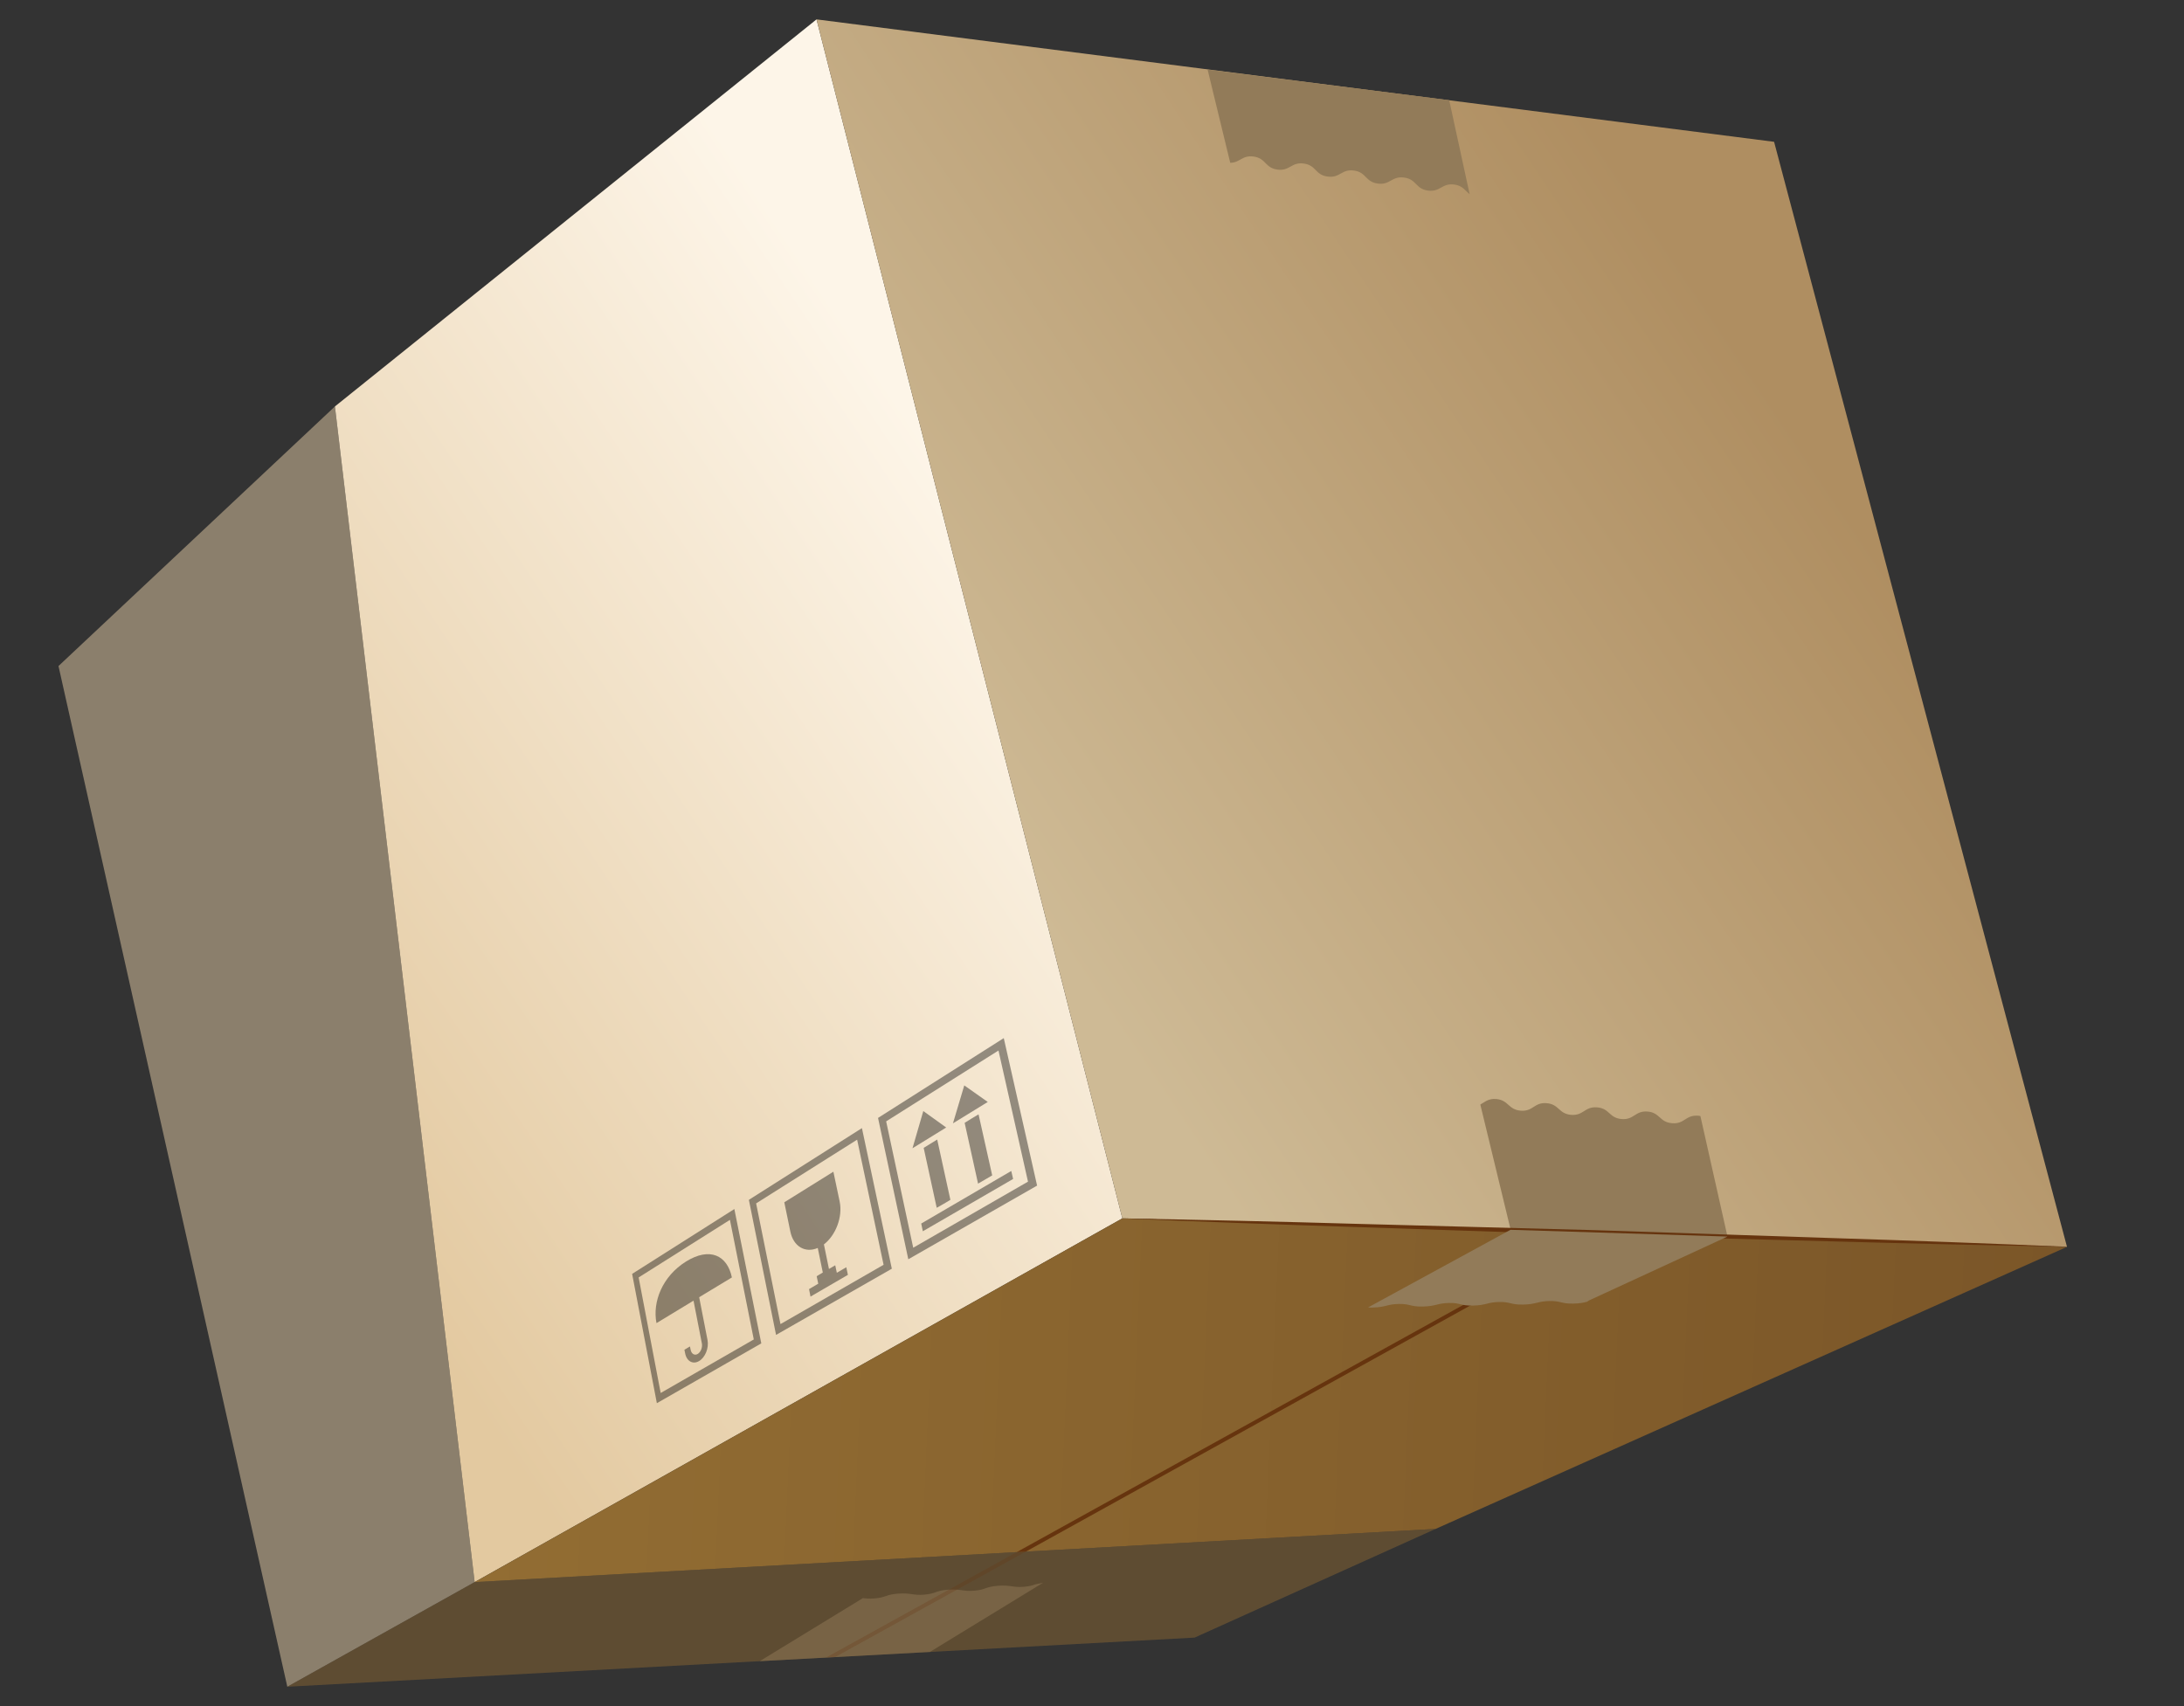 <svg width="128" height="100" viewBox="0 0 128 100" fill="none" xmlns="http://www.w3.org/2000/svg">
    <rect x="0" y="0" width="128" height="100" fill="#333333" stroke="none"/>
    <defs>
        <linearGradient id="paint0_linear_78_1965" x1="15.418" y1="63.914" x2="59.855" y2="34.144" gradientUnits="userSpaceOnUse">
            <stop stop-color="#E3C9A0"/>
            <stop offset="1" stop-color="#FDF5E8"/>
        </linearGradient>
        <linearGradient id="paint1_linear_78_1965" x1="60.397" y1="53.199" x2="104.332" y2="23.765" gradientUnits="userSpaceOnUse">
            <stop stop-color="#CEBA95"/>
            <stop offset="1" stop-color="#AF8E61"/>
        </linearGradient>
        <linearGradient id="paint2_linear_78_1965" x1="28.347" y1="80.873" x2="120.618" y2="84.953" gradientUnits="userSpaceOnUse">
            <stop stop-color="#926D33"/>
            <stop offset="1" stop-color="#7B5628"/>
        </linearGradient>
        <clipPath id="clip0_78_1965">
            <rect width="117.714" height="97.727" fill="white" transform="matrix(-1 0 0 1 121.143 1.136)"/>
        </clipPath>
    </defs>
<g clip-path="url(#clip0_78_1965)">
<path d="M65.779 71.412L27.819 92.731L19.629 23.823L47.855 1.136L65.779 71.412Z" fill="url(#paint0_linear_78_1965)"/>
<path d="M65.779 71.412L121.143 73.082L103.976 8.312L47.855 1.136L65.779 71.412Z" fill="url(#paint1_linear_78_1965)"/>
<path d="M101.244 72.478L88.54 72.096L86.759 64.74C87.026 64.597 87.213 64.38 87.689 64.416C88.425 64.481 88.382 65.035 89.124 65.1C89.867 65.158 89.91 64.597 90.645 64.661C91.381 64.719 91.338 65.28 92.08 65.345C92.816 65.403 92.866 64.848 93.601 64.906C94.344 64.963 94.293 65.525 95.036 65.59C95.772 65.654 95.822 65.093 96.557 65.151C97.293 65.208 97.249 65.77 97.992 65.834C98.735 65.899 98.778 65.338 99.521 65.395C99.571 65.395 99.614 65.403 99.658 65.417L101.244 72.478Z" fill="#927B59"/>
<path d="M86.132 11.378C85.865 11.177 85.743 10.889 85.238 10.817C84.503 10.716 84.423 11.27 83.688 11.17C82.953 11.069 83.032 10.508 82.296 10.407C81.561 10.306 81.482 10.86 80.746 10.759C80.011 10.659 80.09 10.097 79.355 9.996C78.62 9.896 78.54 10.45 77.805 10.349C77.069 10.248 77.149 9.687 76.413 9.586C75.678 9.485 75.599 10.04 74.863 9.939C74.128 9.838 74.207 9.277 73.472 9.176C72.801 9.082 72.679 9.536 72.102 9.543L70.775 4.08L84.935 5.872L86.132 11.378Z" fill="#927B59"/>
<path opacity="0.4" d="M43.039 70.865L37.048 74.666L38.497 82.245L44.618 78.739L43.039 70.865ZM37.43 74.874L42.78 71.499L44.178 78.509L38.721 81.647L37.43 74.874Z" fill="black"/>
<path opacity="0.4" d="M50.516 66.122L43.89 70.326L45.483 78.243L52.268 74.363L50.516 66.122ZM44.315 70.534L50.235 66.799L51.785 74.133L45.743 77.609L44.315 70.534Z" fill="black"/>
<path opacity="0.4" d="M58.829 60.847L51.46 65.525L53.234 73.809L60.782 69.491L58.829 60.847ZM51.936 65.726L58.519 61.574L60.249 69.26L53.522 73.133L51.936 65.726Z" fill="black"/>
<path opacity="0.4" d="M46.32 72.183C46.5 73.061 47.192 73.464 47.927 73.147L48.223 74.587L47.863 74.802L47.956 75.242L47.416 75.558L47.502 75.997L49.694 74.723L49.6 74.277L49.045 74.601L48.951 74.162L48.584 74.378L48.288 72.938C48.987 72.398 49.398 71.319 49.211 70.426L48.843 68.677L45.966 70.47L46.32 72.183Z" fill="black"/>
<path opacity="0.4" d="M53.991 71.715L54.085 72.168L59.377 69.102L59.268 68.634L53.991 71.715Z" fill="black"/>
<path opacity="0.4" d="M54.899 70.793L55.303 70.563L55.7 70.326L54.928 66.792L54.532 67.036L54.135 67.281L54.899 70.793Z" fill="black"/>
<path opacity="0.4" d="M57.322 69.376L57.733 69.138L58.151 68.893L57.351 65.316L56.94 65.561L56.536 65.813L57.322 69.376Z" fill="black"/>
<path opacity="0.4" d="M54.113 65.122L53.479 67.303L55.455 66.086L54.113 65.122Z" fill="black"/>
<path opacity="0.4" d="M56.514 63.618L55.851 65.842L57.891 64.589L56.514 63.618Z" fill="black"/>
<path opacity="0.4" d="M40.199 73.946C38.822 74.81 38.23 76.3 38.475 77.552L40.646 76.235L41.136 78.747C41.179 78.977 41.071 79.251 40.891 79.359C40.711 79.466 40.53 79.359 40.48 79.128L40.437 78.919L40.112 79.114L40.155 79.323C40.242 79.783 40.609 79.992 40.97 79.776C41.331 79.567 41.554 79.013 41.468 78.552L40.977 76.033L42.895 74.874C42.628 73.586 41.605 73.068 40.199 73.946Z" fill="black"/>
<path opacity="0.5" d="M27.819 92.731L16.839 98.864L3.428 39.038L19.629 23.823L27.819 92.731Z" fill="#E5CDA7"/>
<path opacity="0.5" d="M84.135 89.615L70.011 95.985L16.839 98.864L27.819 92.731L84.135 89.615Z" fill="#8A6633"/>
<path opacity="0.5" d="M61.136 92.767L61.02 92.839L54.495 96.827L44.524 97.367L50.508 93.71L50.573 93.667C50.754 93.696 50.934 93.71 51.244 93.689C51.59 93.66 51.734 93.609 51.893 93.559C52.059 93.501 52.232 93.437 52.621 93.408C53.01 93.379 53.227 93.408 53.436 93.437C53.638 93.466 53.825 93.494 54.171 93.466C54.51 93.437 54.661 93.386 54.82 93.329C54.986 93.271 55.159 93.206 55.548 93.178C55.937 93.149 56.154 93.178 56.37 93.206C56.572 93.235 56.759 93.264 57.098 93.235C57.437 93.206 57.588 93.156 57.747 93.098C57.913 93.041 58.086 92.983 58.475 92.947C58.864 92.918 59.081 92.947 59.29 92.976C59.492 93.005 59.679 93.034 60.018 93.005C60.357 92.976 60.508 92.926 60.667 92.868C60.804 92.847 60.926 92.803 61.136 92.767Z" fill="#927B59"/>
<g opacity="0.5">
<path opacity="0.5" d="M60.119 90.946L48.951 97.122L48.418 97.151L59.586 90.975L60.119 90.946Z" fill="#66340E"/>
</g>
<path d="M84.135 89.615L27.819 92.731L65.779 71.412L121.143 73.082L84.135 89.615Z" fill="url(#paint2_linear_78_1965)"/>
<path d="M65.779 71.412C70.393 71.607 75.007 71.779 79.614 71.924L93.457 72.391L107.3 72.758C111.914 72.888 116.529 72.996 121.143 73.075C116.529 72.881 111.914 72.708 107.307 72.564L93.464 72.103L79.622 71.736C75.007 71.6 70.393 71.499 65.779 71.412Z" fill="#66340E"/>
<path d="M93.861 72.262L60.119 90.946L59.586 90.975L93.414 72.247L93.861 72.262Z" fill="#66340E"/>
<path d="M101.244 72.478L93.118 76.228L93.017 76.3C92.816 76.35 92.599 76.4 92.217 76.407C91.828 76.415 91.647 76.371 91.475 76.328C91.309 76.292 91.157 76.249 90.811 76.256C90.465 76.264 90.285 76.307 90.083 76.357C89.874 76.407 89.658 76.458 89.268 76.465C88.879 76.472 88.699 76.429 88.526 76.386C88.36 76.35 88.209 76.307 87.862 76.314C87.516 76.321 87.336 76.364 87.141 76.415C86.932 76.465 86.716 76.516 86.327 76.523C85.937 76.53 85.757 76.487 85.584 76.444C85.418 76.407 85.267 76.364 84.928 76.371C84.582 76.379 84.402 76.422 84.2 76.472C83.991 76.523 83.774 76.573 83.385 76.58C82.996 76.588 82.816 76.544 82.642 76.501C82.477 76.465 82.325 76.422 81.979 76.429C81.633 76.436 81.453 76.48 81.258 76.53C81.049 76.58 80.833 76.631 80.444 76.638C80.343 76.638 80.263 76.638 80.184 76.638L80.249 76.595L88.526 72.082L101.244 72.478Z" fill="#927B59"/>
</g>

</svg>
